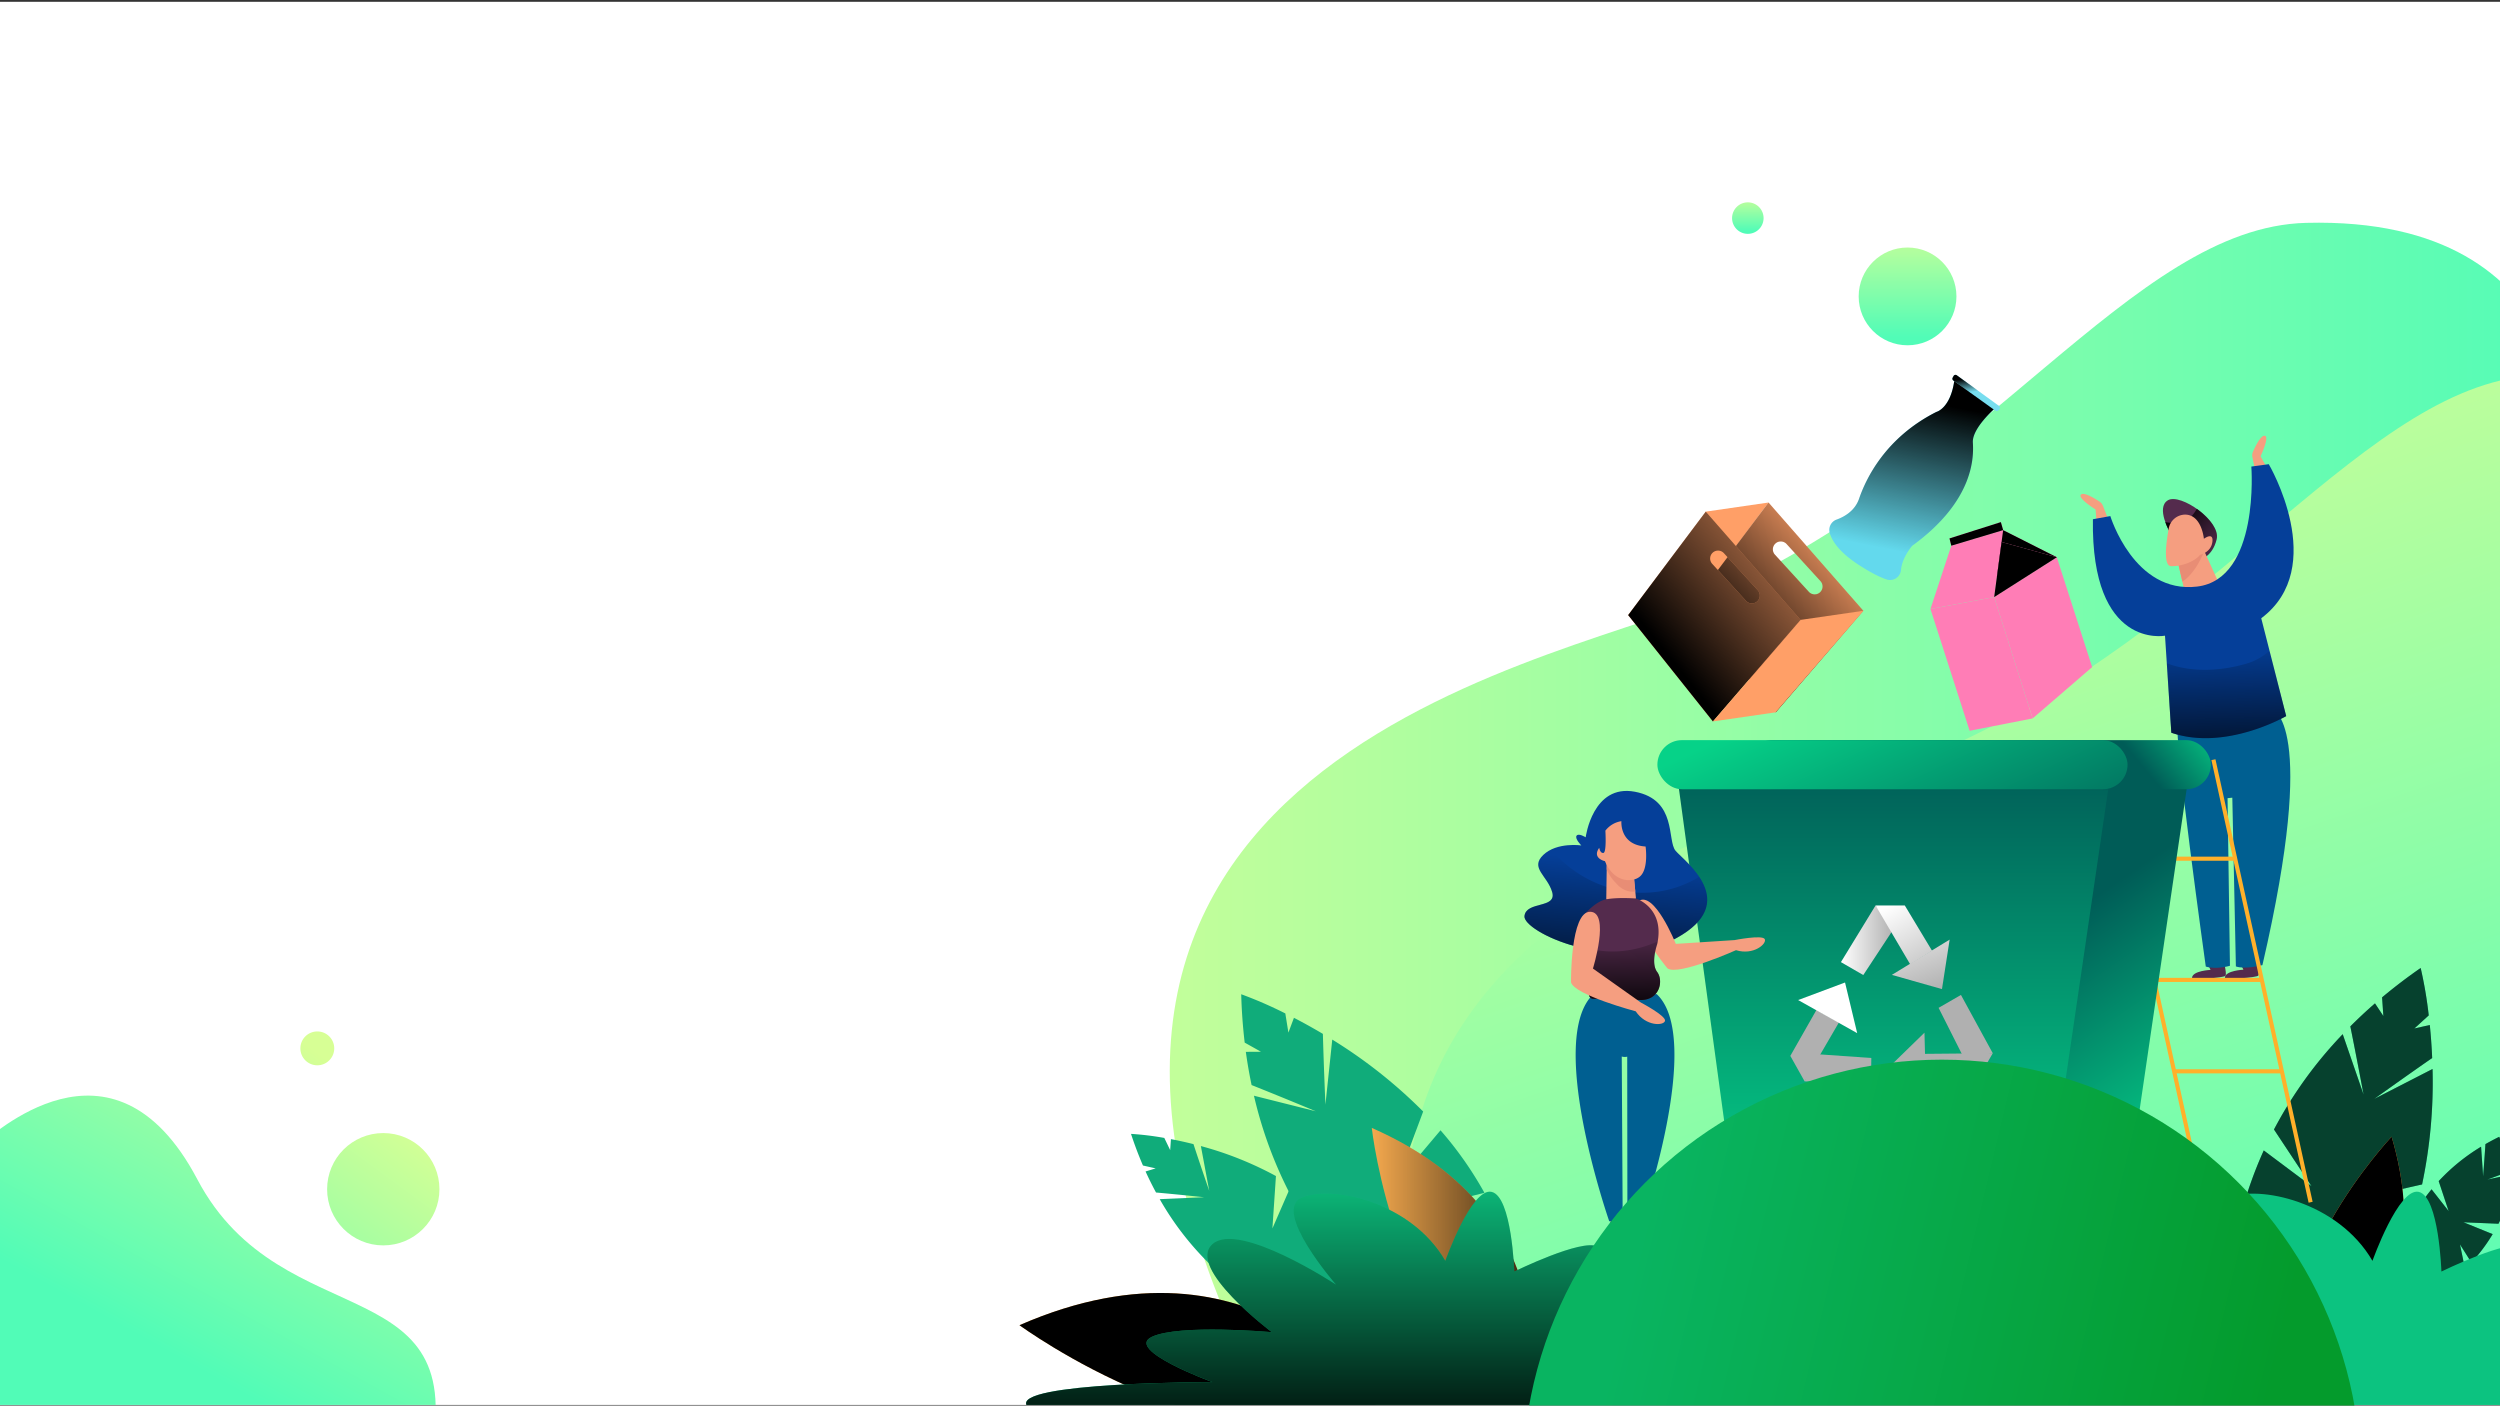 <svg xmlns="http://www.w3.org/2000/svg" xmlns:xlink="http://www.w3.org/1999/xlink" width="1366" height="768" viewBox="0 0 1366 768">
  <rect x="0" y="0" width="1366" height="768" fill="#333333" stroke="none"/>
  <defs>
    <clipPath id="clip-path">
      <rect id="Rectangle_127" data-name="Rectangle 127" width="1366" height="768" fill="#fff" stroke="#707070" stroke-width="1"/>
    </clipPath>
    <clipPath id="clip-path-2">
      <rect id="Rectangle_126" data-name="Rectangle 126" width="1366" height="766.638" transform="translate(0 0.681)" fill="none"/>
    </clipPath>
    <linearGradient id="linear-gradient" y1="0.5" x2="1" y2="0.5" gradientUnits="objectBoundingBox">
      <stop offset="0" stop-color="#d7ff95"/>
      <stop offset="1" stop-color="#51fcb7"/>
    </linearGradient>
    <linearGradient id="linear-gradient-2" x1="0.284" y1="0.032" x2="0.706" y2="0.913" xlink:href="#linear-gradient"/>
    <linearGradient id="linear-gradient-3" x1="0.5" y1="-0.302" x2="0.5" y2="0.915" xlink:href="#linear-gradient"/>
    <linearGradient id="linear-gradient-7" x1="0.808" y1="9.442" x2="0.495" y2="10.562" gradientUnits="objectBoundingBox">
      <stop offset="0" stop-opacity="0"/>
      <stop offset="1"/>
    </linearGradient>
    <linearGradient id="linear-gradient-8" x1="-3.783" y1="26.611" x2="-4.014" y2="28.086" xlink:href="#linear-gradient-7"/>
    <linearGradient id="linear-gradient-9" x1="-2.272" y1="-8.421" x2="-2.702" y2="-7.432" xlink:href="#linear-gradient-7"/>
    <linearGradient id="linear-gradient-10" x1="-14.467" y1="-30.734" x2="-14.768" y2="-29.584" xlink:href="#linear-gradient-7"/>
    <linearGradient id="linear-gradient-11" x1="0" y1="0.5" x2="1" y2="0.5" xlink:href="#linear-gradient-7"/>
    <linearGradient id="linear-gradient-12" x1="-3.699" y1="47.668" x2="-3.171" y2="47.668" xlink:href="#linear-gradient-7"/>
    <linearGradient id="linear-gradient-13" x1="-36.781" y1="-22.176" x2="-35.527" y2="-22.176" xlink:href="#linear-gradient-7"/>
    <linearGradient id="linear-gradient-14" x1="0.5" y1="-0.069" x2="0.5" y2="1.082" xlink:href="#linear-gradient-7"/>
    <linearGradient id="linear-gradient-16" x1="0.11" y1="0.062" x2="0.984" y2="0.79" gradientUnits="objectBoundingBox">
      <stop offset="0"/>
      <stop offset="1" stop-opacity="0"/>
    </linearGradient>
    <linearGradient id="linear-gradient-17" x1="0.53" y1="1.426" x2="0.484" y2="-0.091" xlink:href="#linear-gradient-16"/>
    <linearGradient id="linear-gradient-18" x1="0.882" y1="0.935" x2="0.535" y2="0.426" gradientUnits="objectBoundingBox">
      <stop offset="0" stop-color="#06d288"/>
      <stop offset="1" stop-color="#005c57"/>
    </linearGradient>
    <linearGradient id="linear-gradient-19" x1="0.5" y1="1" x2="0.5" y2="-0.065" xlink:href="#linear-gradient-18"/>
    <linearGradient id="linear-gradient-20" x1="1.084" y1="0.448" x2="0.845" y2="0.469" xlink:href="#linear-gradient-18"/>
    <linearGradient id="linear-gradient-21" x1="0.041" y1="0.397" x2="1.389" y2="0.699" xlink:href="#linear-gradient-18"/>
    <linearGradient id="linear-gradient-22" y1="0.5" x2="1" y2="0.5" gradientUnits="objectBoundingBox">
      <stop offset="0" stop-color="#fff"/>
      <stop offset="1" stop-color="#b0b0b0"/>
    </linearGradient>
    <linearGradient id="linear-gradient-23" x1="0.278" y1="-0.02" x2="1.097" y2="1.47" xlink:href="#linear-gradient-22"/>
    <linearGradient id="linear-gradient-24" x1="0.011" y1="-0.727" x2="0.812" y2="1.047" xlink:href="#linear-gradient-22"/>
    <linearGradient id="linear-gradient-25" x1="-208.622" y1="-55.159" x2="-207.638" y2="-55.159" xlink:href="#linear-gradient-22"/>
    <linearGradient id="linear-gradient-26" x1="-164.406" y1="-135.999" x2="-163.729" y2="-132.667" xlink:href="#linear-gradient-22"/>
    <linearGradient id="linear-gradient-27" x1="-286.743" y1="-52.646" x2="-285.558" y2="-51.349" xlink:href="#linear-gradient-22"/>
    <linearGradient id="linear-gradient-28" x1="-127.174" y1="274.503" x2="-126.375" y2="274.503" xlink:href="#linear-gradient-22"/>
    <linearGradient id="linear-gradient-29" x1="-172.83" y1="114.408" x2="-171.879" y2="115.636" xlink:href="#linear-gradient-22"/>
    <linearGradient id="linear-gradient-30" x1="-142.655" y1="161.934" x2="-141.871" y2="163.667" xlink:href="#linear-gradient-22"/>
    <linearGradient id="linear-gradient-31" x1="0.186" y1="0.739" x2="0.768" y2="0.251" xlink:href="#linear-gradient-16"/>
    <linearGradient id="linear-gradient-32" x1="0.194" y1="0.706" x2="1.035" y2="0.08" xlink:href="#linear-gradient-16"/>
    <linearGradient id="linear-gradient-33" x1="1.493" y1="35.459" x2="2.543" y2="35.459" xlink:href="#linear-gradient-16"/>
    <linearGradient id="linear-gradient-34" x1="1.975" y1="13.68" x2="1.55" y2="12.424" xlink:href="#linear-gradient-16"/>
    <linearGradient id="linear-gradient-35" x1="1" y1="15.808" x2="1.988" y2="15.165" xlink:href="#linear-gradient-16"/>
    <linearGradient id="linear-gradient-36" x1="2.881" y1="85.237" x2="3.895" y2="85.237" xlink:href="#linear-gradient-16"/>
    <linearGradient id="linear-gradient-37" x1="3.549" y1="36.31" x2="1.829" y2="37.298" xlink:href="#linear-gradient-16"/>
    <linearGradient id="linear-gradient-38" x1="0.556" y1="0.102" x2="0.432" y2="0.859" xlink:href="#linear-gradient-16"/>
    <linearGradient id="linear-gradient-39" x1="0.438" y1="0.085" x2="0.493" y2="0.461" xlink:href="#linear-gradient-16"/>
    <linearGradient id="linear-gradient-40" x1="0.392" y1="1.429" x2="0.563" y2="0.092" xlink:href="#linear-gradient-16"/>
    <linearGradient id="linear-gradient-41" x1="0.516" y1="1.247" x2="0.489" y2="-0.178" xlink:href="#linear-gradient-16"/>
    <linearGradient id="linear-gradient-42" x1="0.845" y1="-0.022" x2="0.381" y2="0.741" xlink:href="#linear-gradient"/>
    <linearGradient id="linear-gradient-43" x1="0.876" y1="-0.013" x2="-0.997" y2="2.543" xlink:href="#linear-gradient"/>
    <linearGradient id="linear-gradient-44" x1="0.445" y1="0.576" x2="-5.766" y2="9.049" xlink:href="#linear-gradient"/>
    <linearGradient id="linear-gradient-45" x1="0.114" y1="0.32" x2="0.868" y2="0.5" gradientUnits="objectBoundingBox">
      <stop offset="0" stop-color="#09b461"/>
      <stop offset="1" stop-color="#049b2c"/>
    </linearGradient>
  </defs>
  <g id="login-3" clip-path="url(#clip-path)">
    <g id="login-3-2" data-name="login-3" transform="translate(0 0.319)">
      <g id="Group_717" data-name="Group 717" clip-path="url(#clip-path-2)">
        <rect id="Rectangle_123" data-name="Rectangle 123" width="1366" height="766.638" transform="translate(0 0.681)" fill="#fff"/>
        <path id="Path_2854" data-name="Path 2854" d="M1403.316,247.123s9.255-129.571-143.21-125.674c-95.843,2.449-174.384,139.313-331.233,206.534-82.4,35.314-427.681,92.55-228.941,452.036h694.291Z" fill="url(#linear-gradient)"/>
        <path id="Path_2855" data-name="Path 2855" d="M1531.913,330.256s9.255-129.571-143.21-125.674c-95.844,2.45-174.385,139.313-331.234,206.534-82.4,35.314-427.68,92.55-228.94,452.036H1522.82Z" fill="url(#linear-gradient-2)"/>
        <circle id="Ellipse_20" data-name="Ellipse 20" cx="26.71" cy="26.71" r="26.71" transform="translate(1015.578 134.925)" fill="url(#linear-gradient-3)"/>
        <circle id="Ellipse_21" data-name="Ellipse 21" cx="16.562" cy="16.562" r="16.562" transform="translate(913.773 175.843)" fill="url(#linear-gradient-3)"/>
        <path id="Path_2856" data-name="Path 2856" d="M946.409,118.851a8.605,8.605,0,1,0,8.6-8.606A8.6,8.6,0,0,0,946.409,118.851Z" fill="url(#linear-gradient-3)"/>
        <circle id="Ellipse_22" data-name="Ellipse 22" cx="7.794" cy="7.794" r="7.794" transform="translate(581.565 627.554)" fill="url(#linear-gradient-3)"/>
        <g id="Group_693" data-name="Group 693">
          <path id="Path_2857" data-name="Path 2857" d="M820.344,697.007a11.414,11.414,0,0,1,2.821-15.892c.246-.171.5-.322.755-.472a174.948,174.948,0,0,0-7.97-19.772l-29.262-3.278,24.4-6.168A197.651,197.651,0,0,0,787.1,617.278l-23.849,28.287,14.368-38.548a269.427,269.427,0,0,0-49.668-39.306l-3.738,35.518s-.938-21.523-1.389-38.63c-5.605-3.333-10.925-6.258-15.814-8.788l-3.027,8.093L702.3,553.422a226.86,226.86,0,0,0-24.1-10.487c.239,9.17.9,17.962,1.9,26.43l8.915,4.995-8.292.053c.853,6.246,1.92,12.282,3.149,18.148,15.785,6.275,35.1,14.327,35.1,14.327l-33.814-8.508A229.788,229.788,0,0,0,708.2,658.313l37.09-.2L714.72,669.24A222.817,222.817,0,0,0,738,699.656l10.513-15.4-5.155,21.082a235.1,235.1,0,0,0,21.194,19.211,11.363,11.363,0,0,1,11,8.319c30.253,21.547,55.826,29.371,55.826,29.371a188.985,188.985,0,0,0-1.834-60.367A11.385,11.385,0,0,1,820.344,697.007Z" fill="#10ac7a"/>
          <path id="Path_2858" data-name="Path 2858" d="M820.344,697.007a11.414,11.414,0,0,1,2.821-15.892c.246-.171.5-.322.755-.472a174.948,174.948,0,0,0-7.97-19.772l-29.262-3.278,24.4-6.168A197.651,197.651,0,0,0,787.1,617.278l-23.849,28.287,14.368-38.548a269.427,269.427,0,0,0-49.668-39.306l-3.738,35.518s-.938-21.523-1.389-38.63c-5.605-3.333-10.925-6.258-15.814-8.788l-3.027,8.093L702.3,553.422a226.86,226.86,0,0,0-24.1-10.487c.239,9.17.9,17.962,1.9,26.43l8.915,4.995-8.292.053c.853,6.246,1.92,12.282,3.149,18.148,15.785,6.275,35.1,14.327,35.1,14.327l-33.814-8.508A229.788,229.788,0,0,0,708.2,658.313l37.09-.2L714.72,669.24A222.817,222.817,0,0,0,738,699.656l10.513-15.4-5.155,21.082a235.1,235.1,0,0,0,21.194,19.211,11.363,11.363,0,0,1,11,8.319c30.253,21.547,55.826,29.371,55.826,29.371a188.985,188.985,0,0,0-1.834-60.367A11.385,11.385,0,0,1,820.344,697.007Z" opacity="0.62" fill="url(#linear-gradient-7)" style="mix-blend-mode: overlay;isolation: isolate"/>
        </g>
        <g id="Group_694" data-name="Group 694">
          <path id="Path_2859" data-name="Path 2859" d="M743.639,693.906a7.958,7.958,0,0,1-1.277-11.181c.13-.164.27-.315.41-.466a121.975,121.975,0,0,0-9.261-11.627L713.3,674.265l15.078-8.978a137.95,137.95,0,0,0-22.825-18.046l-10.308,23.65,1.93-28.62a187.9,187.9,0,0,0-41.015-16.383l4.571,24.48s-4.91-14.2-8.616-25.539c-4.409-1.111-8.546-2.007-12.317-2.725l-.412,6.01-3.212-6.67a158.194,158.194,0,0,0-18.191-2.212c1.985,6.081,4.177,11.825,6.529,17.285l6.951,1.564-5.531,1.686c1.814,4,3.728,7.825,5.716,11.5,11.8,1.052,26.31,2.588,26.31,2.588l-24.29,1.043a160.259,160.259,0,0,0,27.323,35.468l24.746-7.516-18.214,13.52a155.333,155.333,0,0,0,21.613,15.693L693.1,699.68l.751,15.114a163.76,163.76,0,0,0,17.986,8.621,7.925,7.925,0,0,1,9.01,3.369C745.353,735.163,764,735.3,764,735.3a131.761,131.761,0,0,0-13.24-39.976A7.939,7.939,0,0,1,743.639,693.906Z" fill="#10ac7a"/>
          <path id="Path_2860" data-name="Path 2860" d="M743.639,693.906a7.958,7.958,0,0,1-1.277-11.181c.13-.164.27-.315.41-.466a121.975,121.975,0,0,0-9.261-11.627L713.3,674.265l15.078-8.978a137.95,137.95,0,0,0-22.825-18.046l-10.308,23.65,1.93-28.62a187.9,187.9,0,0,0-41.015-16.383l4.571,24.48s-4.91-14.2-8.616-25.539c-4.409-1.111-8.546-2.007-12.317-2.725l-.412,6.01-3.212-6.67a158.194,158.194,0,0,0-18.191-2.212c1.985,6.081,4.177,11.825,6.529,17.285l6.951,1.564-5.531,1.686c1.814,4,3.728,7.825,5.716,11.5,11.8,1.052,26.31,2.588,26.31,2.588l-24.29,1.043a160.259,160.259,0,0,0,27.323,35.468l24.746-7.516-18.214,13.52a155.333,155.333,0,0,0,21.613,15.693L693.1,699.68l.751,15.114a163.76,163.76,0,0,0,17.986,8.621,7.925,7.925,0,0,1,9.01,3.369C745.353,735.163,764,735.3,764,735.3a131.761,131.761,0,0,0-13.24-39.976A7.939,7.939,0,0,1,743.639,693.906Z" opacity="0.62" fill="url(#linear-gradient-8)" style="mix-blend-mode: overlay;isolation: isolate"/>
        </g>
        <g id="Group_695" data-name="Group 695">
          <path id="Path_2861" data-name="Path 2861" d="M1271.486,731.863a11.411,11.411,0,0,1,14.844-6.335c.279.112.544.242.809.373a174.886,174.886,0,0,0,12.187-17.491l-13.27-26.285,18.515,17.046a197.738,197.738,0,0,0,15.453-38.763l-36.727-4.48,40.127-9.071a269.4,269.4,0,0,0,5.716-63.081l-31.772,16.31s17.5-12.564,31.571-22.3c-.278-6.515-.741-12.568-1.3-18.045l-8.429,1.9,7.851-7.146a226.989,226.989,0,0,0-4.411-25.909c-7.544,5.219-14.541,10.585-21.082,16.054l.7,10.194-4.583-6.911c-4.76,4.133-9.228,8.329-13.466,12.567,3.387,16.646,7.219,37.221,7.219,37.221l-11.383-32.957a229.77,229.77,0,0,0-37.554,52.081l20.465,30.932-26.043-19.495a222.907,222.907,0,0,0-12.715,36.133l18.642.371-20.465,7.223a235.062,235.062,0,0,0-4.481,28.252,11.36,11.36,0,0,1-.94,13.762c-1.479,37.112,5.968,62.8,5.968,62.8a188.968,188.968,0,0,0,49.521-34.571A11.388,11.388,0,0,1,1271.486,731.863Z" fill="#10ac7a"/>
          <path id="Path_2862" data-name="Path 2862" d="M1271.486,731.863a11.411,11.411,0,0,1,14.844-6.335c.279.112.544.242.809.373a174.886,174.886,0,0,0,12.187-17.491l-13.27-26.285,18.515,17.046a197.738,197.738,0,0,0,15.453-38.763l-36.727-4.48,40.127-9.071a269.4,269.4,0,0,0,5.716-63.081l-31.772,16.31s17.5-12.564,31.571-22.3c-.278-6.515-.741-12.568-1.3-18.045l-8.429,1.9,7.851-7.146a226.989,226.989,0,0,0-4.411-25.909c-7.544,5.219-14.541,10.585-21.082,16.054l.7,10.194-4.583-6.911c-4.76,4.133-9.228,8.329-13.466,12.567,3.387,16.646,7.219,37.221,7.219,37.221l-11.383-32.957a229.77,229.77,0,0,0-37.554,52.081l20.465,30.932-26.043-19.495a222.907,222.907,0,0,0-12.715,36.133l18.642.371-20.465,7.223a235.062,235.062,0,0,0-4.481,28.252,11.36,11.36,0,0,1-.94,13.762c-1.479,37.112,5.968,62.8,5.968,62.8a188.968,188.968,0,0,0,49.521-34.571A11.388,11.388,0,0,1,1271.486,731.863Z" opacity="0.62" fill="url(#linear-gradient-9)" style="mix-blend-mode: overlay;isolation: isolate"/>
        </g>
        <g id="Group_696" data-name="Group 696">
          <path id="Path_2863" data-name="Path 2863" d="M1331.565,700.177a5.3,5.3,0,0,1,7.427-1.043c.111.084.215.174.318.265a81.113,81.113,0,0,0,7.587-6.37l-2.768-13.4,6.24,9.891A91.879,91.879,0,0,0,1362,674l-15.934-6.461,19.1.794a125.205,125.205,0,0,0,10.209-27.608l-16.231,3.467s9.374-3.516,16.867-6.18c.665-2.957,1.191-5.729,1.6-8.254l-4.011-.17,4.388-2.255a105.3,105.3,0,0,0,1.161-12.158c-4.017,1.427-7.806,2.986-11.4,4.647l-.922,4.658-1.218-3.656c-2.637,1.278-5.15,2.619-7.564,4.007-.5,7.878-1.272,17.573-1.272,17.573l-1.113-16.165a106.772,106.772,0,0,0-23.16,18.814l5.433,16.358-9.321-11.9a103.537,103.537,0,0,0-10.083,14.67l8.318,2.426-10.057.76a109.468,109.468,0,0,0-5.434,12.132,5.281,5.281,0,0,1-2.089,6.06c-5.161,16.471-4.933,28.9-4.933,28.9a87.822,87.822,0,0,0,26.407-9.509A5.29,5.29,0,0,1,1331.565,700.177Z" fill="#10ac7a"/>
          <path id="Path_2864" data-name="Path 2864" d="M1331.565,700.177a5.3,5.3,0,0,1,7.427-1.043c.111.084.215.174.318.265a81.113,81.113,0,0,0,7.587-6.37l-2.768-13.4,6.24,9.891A91.879,91.879,0,0,0,1362,674l-15.934-6.461,19.1.794a125.205,125.205,0,0,0,10.209-27.608l-16.231,3.467s9.374-3.516,16.867-6.18c.665-2.957,1.191-5.729,1.6-8.254l-4.011-.17,4.388-2.255a105.3,105.3,0,0,0,1.161-12.158c-4.017,1.427-7.806,2.986-11.4,4.647l-.922,4.658-1.218-3.656c-2.637,1.278-5.15,2.619-7.564,4.007-.5,7.878-1.272,17.573-1.272,17.573l-1.113-16.165a106.772,106.772,0,0,0-23.16,18.814l5.433,16.358-9.321-11.9a103.537,103.537,0,0,0-10.083,14.67l8.318,2.426-10.057.76a109.468,109.468,0,0,0-5.434,12.132,5.281,5.281,0,0,1-2.089,6.06c-5.161,16.471-4.933,28.9-4.933,28.9a87.822,87.822,0,0,0,26.407-9.509A5.29,5.29,0,0,1,1331.565,700.177Z" opacity="0.62" fill="url(#linear-gradient-10)" style="mix-blend-mode: overlay;isolation: isolate"/>
        </g>
        <g id="Group_701" data-name="Group 701">
          <g id="Group_697" data-name="Group 697">
            <path id="Path_2865" data-name="Path 2865" d="M834.079,762.645s26.483-97.784-84.543-146.677C749.536,615.968,762.778,734.634,834.079,762.645Z" fill="#f4a94e"/>
            <path id="Path_2866" data-name="Path 2866" d="M834.079,762.645s26.483-97.784-84.543-146.677C749.536,615.968,762.778,734.634,834.079,762.645Z" fill="url(#linear-gradient-11)" style="mix-blend-mode: overlay;isolation: isolate"/>
          </g>
          <g id="Group_698" data-name="Group 698">
            <path id="Path_2867" data-name="Path 2867" d="M751.74,767.442S688.04,666.46,557.055,723.77C557.055,723.77,670.56,806.95,751.74,767.442Z" fill="#f4a94e"/>
            <path id="Path_2868" data-name="Path 2868" d="M751.74,767.442S688.04,666.46,557.055,723.77C557.055,723.77,670.56,806.95,751.74,767.442Z" fill="url(#linear-gradient-12)" style="mix-blend-mode: overlay;isolation: isolate"/>
          </g>
          <g id="Group_699" data-name="Group 699">
            <path id="Path_2869" data-name="Path 2869" d="M1256.51,760.678s80.545-37.776,50.264-139.914C1306.774,620.764,1234.794,697.008,1256.51,760.678Z" fill="#f4a94e"/>
            <path id="Path_2870" data-name="Path 2870" d="M1256.51,760.678s80.545-37.776,50.264-139.914C1306.774,620.764,1234.794,697.008,1256.51,760.678Z" fill="url(#linear-gradient-13)" style="mix-blend-mode: overlay;isolation: isolate"/>
          </g>
          <path id="Path_2871" data-name="Path 2871" d="M789.722,780.831s-220.173,0-228.616-12.99,101.319-12.99,101.319-12.99-48.062-17.535-33.124-24.68,65.6-2.6,65.6-2.6-46.763-35.071-32.474-48.061,67.545,22.082,67.545,22.082-35.071-40.267-18.834-47.411,59.752,1.948,78.586,34.422c0,0,14.289-40.268,25.33-37.67s12.34,43.515,12.34,43.515,37.02-18.185,45.463-13.639-3.247,30.526-3.247,30.526,41.567-7.145,52.608,1.3-22.732,34.422-22.732,34.422,116.906,0,116.906,18.185S789.722,780.831,789.722,780.831Z" fill="#0cc380"/>
          <path id="Path_2872" data-name="Path 2872" d="M1296.315,780.831s-220.173,0-228.616-12.99,101.318-12.99,101.318-12.99-48.061-17.535-33.123-24.68,65.6-2.6,65.6-2.6-46.762-35.071-32.474-48.061,67.546,22.082,67.546,22.082-35.072-40.267-18.835-47.411,59.752,1.948,78.587,34.422c0,0,14.288-40.268,25.329-37.67s12.34,43.515,12.34,43.515,37.021-18.185,45.464-13.639-3.248,30.526-3.248,30.526,41.567-7.145,52.608,1.3-22.732,34.422-22.732,34.422,116.906,0,116.906,18.185S1296.315,780.831,1296.315,780.831Z" fill="#0cc380"/>
          <g id="Group_700" data-name="Group 700" style="mix-blend-mode: overlay;isolation: isolate">
            <path id="Path_2873" data-name="Path 2873" d="M789.722,780.831s-220.173,0-228.616-12.99,101.319-12.99,101.319-12.99-48.062-17.535-33.124-24.68,65.6-2.6,65.6-2.6-46.763-35.071-32.474-48.061,67.545,22.082,67.545,22.082-35.071-40.267-18.834-47.411,59.752,1.948,78.586,34.422c0,0,14.289-40.268,25.33-37.67s12.34,43.515,12.34,43.515,37.02-18.185,45.463-13.639-3.247,30.526-3.247,30.526,41.567-7.145,52.608,1.3-22.732,34.422-22.732,34.422,116.906,0,116.906,18.185S789.722,780.831,789.722,780.831Z" fill="url(#linear-gradient-14)"/>
            <path id="Path_2874" data-name="Path 2874" d="M1296.315,780.831s-220.173,0-228.616-12.99,101.318-12.99,101.318-12.99-48.061-17.535-33.123-24.68,65.6-2.6,65.6-2.6-46.762-35.071-32.474-48.061,67.546,22.082,67.546,22.082-35.072-40.267-18.835-47.411,59.752,1.948,78.587,34.422c0,0,14.288-40.268,25.329-37.67s12.34,43.515,12.34,43.515,37.021-18.185,45.464-13.639-3.248,30.526-3.248,30.526,41.567-7.145,52.608,1.3-22.732,34.422-22.732,34.422,116.906,0,116.906,18.185S1296.315,780.831,1296.315,780.831Z" fill="url(#linear-gradient-14)"/>
          </g>
        </g>
        <g id="Group_716" data-name="Group 716" transform="translate(63.765 3.331)">
          <g id="Group_702" data-name="Group 702" transform="translate(1072.997 234.42)">
            <path id="Path_2875" data-name="Path 2875" d="M1282.042,613.5c.325.108,2.706,9.089,1.786,10.28s-18.4,2.431-18.287,1.083c.325-3.842,10.118-4.275,10.118-4.275l-1.948-4.166Z" transform="translate(-1186.621 -328.813)" fill="#542b4d"/>
            <path id="Path_2876" data-name="Path 2876" d="M1258.746,613.639c.325.109,2.706,9.09,1.786,10.28s-18.4,2.431-18.288,1.083c.325-3.841,10.117-4.274,10.117-4.274l-1.948-4.166Z" transform="translate(-1181.288 -328.845)" fill="#542b4d"/>
            <path id="Path_2877" data-name="Path 2877" d="M1283.553,437.937s25.755,6.53-5.194,139.953c0,0-9.306,2.507-14.5.722l-1.948-92.2-2.6.255,1.3,91.588s-7.359,2.218-13.2.433c0,0-17.963-128.5-15.149-131.818S1283.553,437.937,1283.553,437.937Z" transform="translate(-1178.934 -288.623)" fill="#005f91"/>
            <path id="Path_2878" data-name="Path 2878" d="M1286.844,265.224,1285,255.956a4.834,4.834,0,0,1,.31-2.877c1.258-2.882,4.238-9.093,6.436-8.773,2.857.415-2.287,11.205-2.287,11.205l5.013,9.1Z" transform="translate(-1191.055 -244.294)" fill="#f59e80"/>
            <path id="Path_2879" data-name="Path 2879" d="M1178.936,300.823l-3.463-8.792a4.826,4.826,0,0,0-1.818-2.252c-2.616-1.743-8.483-5.356-10.159-3.9-2.178,1.894,7.985,8.188,7.985,8.188l.706,10.366Z" transform="translate(-1163.191 -253.736)" fill="#f59e80"/>
            <path id="Path_2880" data-name="Path 2880" d="M1225.566,307.574s-8.008-13.743-1.19-17.746,29,11.362,26.62,21.317-9.523,11.254-9.523,11.254Z" transform="translate(-1176.568 -254.568)" fill="#542b4d"/>
            <path id="Path_2881" data-name="Path 2881" d="M1240.526,296.119a21.426,21.426,0,0,1-3.491,4.663c-3.3,2.477-8.873,3.58-13.722,2.585a38.479,38.479,0,0,0,2.639,5.8l15.907,14.825s7.142-1.3,9.523-11.254C1252.637,307.489,1247.071,300.744,1240.526,296.119Z" transform="translate(-1176.954 -256.158)" fill="url(#linear-gradient-16)" style="mix-blend-mode: overlay;isolation: isolate"/>
            <path id="Path_2882" data-name="Path 2882" d="M1231.608,330.048l3.865,16.717s8.31,2.609,19.133-2.9l-8.117-17.877Z" transform="translate(-1178.853 -262.996)" fill="#f59e80"/>
            <path id="Path_2883" data-name="Path 2883" d="M1246.457,326l-14.849,4.05,2.935,12.692C1239.955,339.235,1244.176,332.095,1246.457,326Z" transform="translate(-1178.853 -262.998)" fill="#e88d75"/>
            <path id="Path_2884" data-name="Path 2884" d="M1234.409,300.206a9.207,9.207,0,0,0-9.135,7.652c-1.378,7.485-3.122,20.47,1.347,20.538,6.281.1,13.141-2.8,15.847-6.28,0,0,5.894-1.16,6.667-6.957s-4.638-1.74-4.638-1.74S1243.374,300.441,1234.409,300.206Z" transform="translate(-1177.055 -257.093)" fill="#f59e80"/>
            <path id="Path_2885" data-name="Path 2885" d="M1181.521,292.831s12.985,42.635,47.4,38.523,29.65-65.576,29.65-65.576l9.523-1.3s33.112,56.27-4.112,84.188l13.634,53.456s-33.112,19.261-62.762,9.089l-3.463-53.023s-40.471,7.791-39.389-63.628Z" transform="translate(-1165.202 -248.915)" fill="#053f99"/>
            <line id="Line_48" data-name="Line 48" x2="53.096" y2="241.816" transform="translate(72.661 177.016)" fill="none" stroke="#ffb02a" stroke-miterlimit="10" stroke-width="2.245"/>
            <line id="Line_49" data-name="Line 49" x2="53.096" y2="241.816" transform="translate(13.794 177.016)" fill="none" stroke="#ffb02a" stroke-miterlimit="10" stroke-width="2.245"/>
            <line id="Line_50" data-name="Line 50" x1="58.867" transform="translate(40.558 297.346)" fill="none" stroke="#ffb02a" stroke-miterlimit="10" stroke-width="2.245"/>
            <line id="Line_51" data-name="Line 51" x1="58.867" transform="translate(26.274 231.121)" fill="none" stroke="#ffb02a" stroke-miterlimit="10" stroke-width="2.245"/>
            <line id="Line_52" data-name="Line 52" x1="58.867" transform="translate(51.19 347.304)" fill="none" stroke="#ffb02a" stroke-miterlimit="10" stroke-width="2.245"/>
            <path id="Path_2886" data-name="Path 2886" d="M1268.825,403.428c-13.766,4.236-30.514,5.476-44.464.059l2.481,37.989c29.649,10.172,62.762-9.089,62.762-9.089l-9.109-35.713A33.021,33.021,0,0,1,1268.825,403.428Z" transform="translate(-1177.194 -279.177)" fill="url(#linear-gradient-17)" style="mix-blend-mode: overlay;isolation: isolate"/>
          </g>
          <g id="Group_708" data-name="Group 708" transform="translate(841.835 400.759)">
            <g id="Group_703" data-name="Group 703" transform="translate(0 0)">
              <path id="Path_2887" data-name="Path 2887" d="M933.943,492.388l29.313,215.134a25.508,25.508,0,0,0,25.274,22.064h123.637a25.508,25.508,0,0,0,25.237-21.805l31.429-214.239Z" transform="translate(-879.549 -467.427)" fill="url(#linear-gradient-18)"/>
              <path id="Path_2888" data-name="Path 2888" d="M878.37,492.388l29.312,215.134a25.508,25.508,0,0,0,25.274,22.064h123.637a25.509,25.509,0,0,0,25.238-21.805l31.428-214.239Z" transform="translate(-866.827 -467.427)" fill="url(#linear-gradient-19)"/>
              <rect id="Rectangle_124" data-name="Rectangle 124" width="253.07" height="26.836" rx="13.418" transform="translate(49.344)" fill="url(#linear-gradient-20)"/>
              <rect id="Rectangle_125" data-name="Rectangle 125" width="256.893" height="26.836" rx="13.418" fill="url(#linear-gradient-21)"/>
            </g>
            <g id="Group_707" data-name="Group 707" transform="translate(72.628 90.327)">
              <g id="Group_704" data-name="Group 704" transform="translate(27.657)">
                <path id="Path_2889" data-name="Path 2889" d="M1022.591,589.459,1005.67,615.19l-12.211-7.065,18.928-30.965Z" transform="translate(-993.458 -577.16)" fill="url(#linear-gradient-22)"/>
                <path id="Path_2890" data-name="Path 2890" d="M1018.005,577.16h15.962l14.916,24.772-11.939,7.425Z" transform="translate(-999.078 -577.16)" fill="url(#linear-gradient-23)"/>
                <path id="Path_2891" data-name="Path 2891" d="M1061.119,601.368l-31.575,19.277,27.389,7.763Z" transform="translate(-1001.719 -582.702)" fill="url(#linear-gradient-24)"/>
              </g>
              <g id="Group_705" data-name="Group 705" transform="translate(52.907 48.891)">
                <path id="Path_2892" data-name="Path 2892" d="M1076.516,675.127l-13.854-27.5,12.216-7.056,17.388,31.855Z" transform="translate(-1034.551 -640.566)" fill="url(#linear-gradient-25)"/>
                <path id="Path_2893" data-name="Path 2893" d="M1089.966,681.878,1082,695.711l-28.91.564-.477-14.051Z" transform="translate(-1032.251 -650.023)" fill="url(#linear-gradient-26)"/>
                <path id="Path_2894" data-name="Path 2894" d="M1047.548,704.3l-.948-36.982-20.4,19.86Z" transform="translate(-1026.205 -646.691)" fill="url(#linear-gradient-27)"/>
              </g>
              <g id="Group_706" data-name="Group 706" transform="translate(0 42.101)">
                <path id="Path_2895" data-name="Path 2895" d="M973.454,682.466l30.721,2.153-.18,14.107-36.267-1.339Z" transform="translate(-959.911 -643.368)" fill="url(#linear-gradient-28)"/>
                <path id="Path_2896" data-name="Path 2896" d="M965.407,690.222l-7.817-13.917,14.294-25.135,12.32,6.773Z" transform="translate(-957.591 -636.203)" fill="url(#linear-gradient-29)"/>
                <path id="Path_2897" data-name="Path 2897" d="M963.132,641.351l32.269,18.09-6.644-27.681Z" transform="translate(-958.859 -631.76)" fill="url(#linear-gradient-30)"/>
              </g>
            </g>
          </g>
          <g id="Group_711" data-name="Group 711" transform="translate(825.857 270.931)">
            <path id="Path_2898" data-name="Path 2898" d="M892.655,296.617l34.286-4.973-51.168,68.965Z" transform="translate(-850.255 -291.644)" fill="#ff9f67"/>
            <g id="Group_709" data-name="Group 709" transform="translate(34.286 0)">
              <path id="Path_2899" data-name="Path 2899" d="M929.544,291.644l-42.4,56.533,46.326,58.1,47.9-55.487Zm22.044,48.783-18.534-20.29a4.318,4.318,0,0,1,6.377-5.825l18.534,20.29a4.318,4.318,0,0,1-6.377,5.825Z" transform="translate(-887.144 -291.644)" fill="#ff9f67"/>
              <path id="Path_2900" data-name="Path 2900" d="M929.544,291.644l-42.4,56.533,46.326,58.1,47.9-55.487Zm22.044,48.783-18.534-20.29a4.318,4.318,0,0,1,6.377-5.825l18.534,20.29a4.318,4.318,0,0,1-6.377,5.825Z" transform="translate(-887.144 -291.644)" fill="url(#linear-gradient-31)" style="mix-blend-mode: overlay;isolation: isolate"/>
            </g>
            <g id="Group_710" data-name="Group 710" transform="translate(0 4.973)">
              <path id="Path_2901" data-name="Path 2901" d="M885.079,298.093l-42.4,56.533L889,412.73l47.9-55.487Zm22.044,48.784-18.535-20.291a4.319,4.319,0,0,1,6.378-5.825l18.534,20.29a4.319,4.319,0,0,1-6.377,5.826Z" transform="translate(-842.679 -298.093)" fill="#ff9f67"/>
              <path id="Path_2902" data-name="Path 2902" d="M885.079,298.093l-42.4,56.533L889,412.73l47.9-55.487Zm22.044,48.784-18.535-20.291a4.319,4.319,0,0,1,6.378-5.825l18.534,20.29a4.319,4.319,0,0,1-6.377,5.826Z" transform="translate(-842.679 -298.093)" fill="url(#linear-gradient-32)" style="mix-blend-mode: overlay;isolation: isolate"/>
            </g>
            <path id="Path_2903" data-name="Path 2903" d="M950.654,373.328l34.286-4.973-47.9,55.486-34.286,4.973Z" transform="translate(-856.433 -309.205)" fill="#ff9f67"/>
          </g>
          <g id="Group_712" data-name="Group 712" transform="translate(991.039 281.64)">
            <path id="Path_2904" data-name="Path 2904" d="M1102.052,352.188l34.223-21.769,19.306,60.023-32.51,28.038Z" transform="translate(-1067.237 -311.229)" fill="#ff7db6"/>
            <path id="Path_2905" data-name="Path 2905" d="M1101.96,311.21l29.326,14.812-51.026,16.412Z" transform="translate(-1062.248 -306.832)" fill="#ff7db6"/>
            <path id="Path_2906" data-name="Path 2906" d="M1101.96,311.21l29.326,14.812-51.026,16.412Z" transform="translate(-1062.248 -306.832)" fill="url(#linear-gradient-33)" style="mix-blend-mode: overlay;isolation: isolate"/>
            <path id="Path_2907" data-name="Path 2907" d="M1056.9,354.288l11.384-34.58,28.334-8.507-4.9,36.588Z" transform="translate(-1056.901 -306.829)" fill="#ff7db6"/>
            <path id="Path_2908" data-name="Path 2908" d="M1102.052,352.188l34.223-21.769,19.306,60.023-32.51,28.038Z" transform="translate(-1067.237 -311.229)" fill="url(#linear-gradient-34)" style="mix-blend-mode: overlay;isolation: isolate"/>
            <path id="Path_2909" data-name="Path 2909" d="M1091.716,358.651l-34.815,6.5,21.4,66.547,34.429-6.755Z" transform="translate(-1056.901 -317.692)" fill="#ff7db6"/>
            <path id="Path_2910" data-name="Path 2910" d="M1091.716,358.651l-34.815,6.5,21.4,66.547,34.429-6.755Z" transform="translate(-1056.901 -317.692)" fill="url(#linear-gradient-35)" style="mix-blend-mode: overlay;isolation: isolate"/>
            <path id="Path_2911" data-name="Path 2911" d="M1136.274,327.947l-34.223,21.769,4.036-30.1Z" transform="translate(-1067.237 -308.757)" fill="#ff7db6"/>
            <path id="Path_2912" data-name="Path 2912" d="M1099.71,309.9l-28.334,8.507-.973-3.969,28.053-8.909Z" transform="translate(-1059.992 -305.532)" fill="#ff7db6"/>
            <path id="Path_2913" data-name="Path 2913" d="M1099.71,309.9l-28.334,8.507-.973-3.969,28.053-8.909Z" transform="translate(-1059.992 -305.532)" fill="url(#linear-gradient-36)" style="mix-blend-mode: overlay;isolation: isolate"/>
            <path id="Path_2914" data-name="Path 2914" d="M1136.274,327.947l-34.223,21.769,4.036-30.1Z" transform="translate(-1067.237 -308.757)" fill="url(#linear-gradient-37)" style="mix-blend-mode: overlay;isolation: isolate"/>
          </g>
          <g id="Group_713" data-name="Group 713" transform="translate(935.77 201.165)">
            <path id="Path_2915" data-name="Path 2915" d="M1075.595,220.442s-12.387,10.781-11.937,18.527c.4,6.957,1.431,31.348-33.126,56.454,0,0-5.533,6.21-6.143,13.287a6,6,0,0,1-7.882,5.112c-3.508-1.182-8.421-3.552-15.268-8.006-10.6-6.893-14.48-12.973-15.756-17.245a6.051,6.051,0,0,1,3.7-7.452c3.983-1.419,9.974-4.616,12.31-11.409,3.634-10.565,14.125-33.228,42.248-47.424,0,0,7.714-1.868,9.824-17.347Z" transform="translate(-985.224 -202.029)" fill="#63d9ed"/>
            <path id="Path_2916" data-name="Path 2916" d="M1075.595,220.442s-12.387,10.781-11.937,18.527c.4,6.957,1.431,31.348-33.126,56.454,0,0-5.533,6.21-6.143,13.287a6,6,0,0,1-7.882,5.112c-3.508-1.182-8.421-3.552-15.268-8.006-10.6-6.893-14.48-12.973-15.756-17.245a6.051,6.051,0,0,1,3.7-7.452c3.983-1.419,9.974-4.616,12.31-11.409,3.634-10.565,14.125-33.228,42.248-47.424,0,0,7.714-1.868,9.824-17.347Z" transform="translate(-985.224 -202.029)" fill="url(#linear-gradient-38)" style="mix-blend-mode: overlay;isolation: isolate"/>
            <path id="Path_2917" data-name="Path 2917" d="M1095.986,220.786l-23.048-16.53a1.192,1.192,0,0,1-.35-1.542l.509-.927a1.193,1.193,0,0,1,1.746-.391l23.145,16.81a1.192,1.192,0,0,1,.168,1.78l-.606.646A1.192,1.192,0,0,1,1095.986,220.786Z" transform="translate(-1005.19 -201.166)" fill="#77ddef"/>
            <path id="Path_2918" data-name="Path 2918" d="M1095.979,220.782l-23.048-16.53a1.191,1.191,0,0,1-.35-1.542l.509-.927a1.192,1.192,0,0,1,1.746-.391l23.146,16.81a1.193,1.193,0,0,1,.168,1.781l-.606.645A1.192,1.192,0,0,1,1095.979,220.782Z" transform="translate(-1005.188 -201.165)" fill="url(#linear-gradient-39)" style="mix-blend-mode: overlay;isolation: isolate"/>
          </g>
          <g id="Group_715" data-name="Group 715" transform="translate(769.198 428.509)">
            <path id="Path_2919" data-name="Path 2919" d="M844.534,795.845c-.325.108-2.706,9.089-1.786,10.279s18.4,2.431,18.288,1.083c-.325-3.841-12.167-3.9-12.167-3.9l.217-7.214Z" transform="translate(-785.987 -564.646)" fill="#542b4d"/>
            <path id="Path_2920" data-name="Path 2920" d="M830.875,797.341c-.325.109-2.7,9.09-1.785,10.28s18.4,2.431,18.288,1.083c-.325-3.842-12.167-3.9-12.167-3.9l.216-7.214Z" transform="translate(-782.861 -564.988)" fill="#542b4d"/>
            <g id="Group_714" data-name="Group 714">
              <path id="Path_2921" data-name="Path 2921" d="M849.8,640.023H815.138C789.162,664.6,823.823,764.1,823.823,764.1l7.357-.189-.512-89.82a5.6,5.6,0,0,0,2.986.086l.1,89.733,7.357.189S875.772,664.6,849.8,640.023Z" transform="translate(-777.504 -528.974)" fill="#005f91"/>
              <path id="Path_2922" data-name="Path 2922" d="M800.266,525.787s-3.679-3.679-2.6-5.3,4.977.865,4.977.865,3.787-29.325,26.945-24.888,17.422,26.62,22.183,32.246,36.143,28.135.433,47.721-83.864-3.679-83-12.011,17.746-4,15.149-13.094-12.336-13.2-4.869-20.344S800.266,525.787,800.266,525.787Z" transform="translate(-769.198 -496.005)" fill="#053f99"/>
              <path id="Path_2923" data-name="Path 2923" d="M824.149,560.375a66.225,66.225,0,0,1-40.324-22.831,16.763,16.763,0,0,0-4.335,2.946c-7.466,7.142,2.272,11.254,4.869,20.344s-14.283,4.761-15.149,13.094,47.289,31.6,83,12.011c20.97-11.5,18.8-24.009,12.477-33.516A59.173,59.173,0,0,1,824.149,560.375Z" transform="translate(-769.198 -505.514)" fill="url(#linear-gradient-40)" style="mix-blend-mode: overlay;isolation: isolate"/>
              <path id="Path_2924" data-name="Path 2924" d="M865.2,610.58s-24.768-29.884-16.067-36.562,20.649,23.195,20.649,23.195l32.12-2.069s15.191-3.023,16.469-.53-6.074,9.006-15.714,6.046C902.661,600.66,870.909,614.872,865.2,610.58Z" transform="translate(-787.074 -513.641)" fill="#f59e80"/>
              <path id="Path_2925" data-name="Path 2925" d="M827.172,566.038l.318-22.778,14.691,9.631,1.224,12.715S835.288,572.855,827.172,566.038Z" transform="translate(-782.47 -506.823)" fill="#f59e80"/>
              <path id="Path_2926" data-name="Path 2926" d="M843.1,561.757l-.854-8.867-14.691-9.631-.089,6.379a22.344,22.344,0,0,0,5.182,7.634C835.049,560.271,839.108,562.433,843.1,561.757Z" transform="translate(-782.538 -506.823)" fill="#e88d75"/>
              <path id="Path_2927" data-name="Path 2927" d="M821.816,531.992s.433,3.03,2.272,2.814,1.082-12.174,1.082-12.174a13.6,13.6,0,0,1,8.765-5.194s-1.19,12.931,13.2,13.851c0,0,1.785,12.12-3.03,16.34-4,3.508-14.284,3.571-19.154-8.332C824.954,539.3,817.7,537.781,821.816,531.992Z" transform="translate(-780.955 -500.912)" fill="#f59e80"/>
              <path id="Path_2928" data-name="Path 2928" d="M810.192,582.233s6.6-8.44,13.093-9.631,16.232-.433,16.232-.433,16.015,5.086,11.578,25c0,0-3.679,10.28,0,15.149s1.3,16.34-10.5,15.258a235.682,235.682,0,0,0-24.348-.6,2.309,2.309,0,0,1-2.353-2.114Z" transform="translate(-778.583 -513.387)" fill="#542b4d"/>
              <path id="Path_2929" data-name="Path 2929" d="M851.851,602.488a15.146,15.146,0,0,1-2.866,1.3c-12.12,4.848-25.215,5.778-36.924,2.016l2.265,26.05a2.31,2.31,0,0,0,2.353,2.114,235.849,235.849,0,0,1,24.348.6c11.8,1.083,14.176-10.388,10.5-15.257s0-15.149,0-15.149C851.65,603.59,851.757,603.035,851.851,602.488Z" transform="translate(-779.01 -520.382)" fill="url(#linear-gradient-41)" style="mix-blend-mode: overlay;isolation: isolate"/>
              <path id="Path_2930" data-name="Path 2930" d="M802.191,620.165s-.433-38.812,10.533-38.524,1.443,31.021,1.443,31.021l26.259,18.612s13.707,7.214,13.13,9.955-10.388,3.174-16.015-5.195C837.541,636.036,803.923,627.09,802.191,620.165Z" transform="translate(-776.75 -515.609)" fill="#f59e80"/>
            </g>
          </g>
        </g>
        <path id="Path_2931" data-name="Path 2931" d="M-9.212,623.088c3.229,0,70.221-67.8,117.035,20.985s154.971,45.2,125.107,159.814H-10.019Z" fill="url(#linear-gradient-42)"/>
        <circle id="Ellipse_23" data-name="Ellipse 23" cx="30.688" cy="30.688" r="30.688" transform="translate(178.735 618.786)" fill="url(#linear-gradient-43)"/>
        <circle id="Ellipse_24" data-name="Ellipse 24" cx="9.255" cy="9.255" r="9.255" transform="translate(164.122 563.256)" fill="url(#linear-gradient-44)"/>
      </g>
    </g>
    <circle id="Ellipse_25" data-name="Ellipse 25" cx="229" cy="229" r="229" transform="translate(832 579)" fill="url(#linear-gradient-45)"/>
  </g>
</svg>
